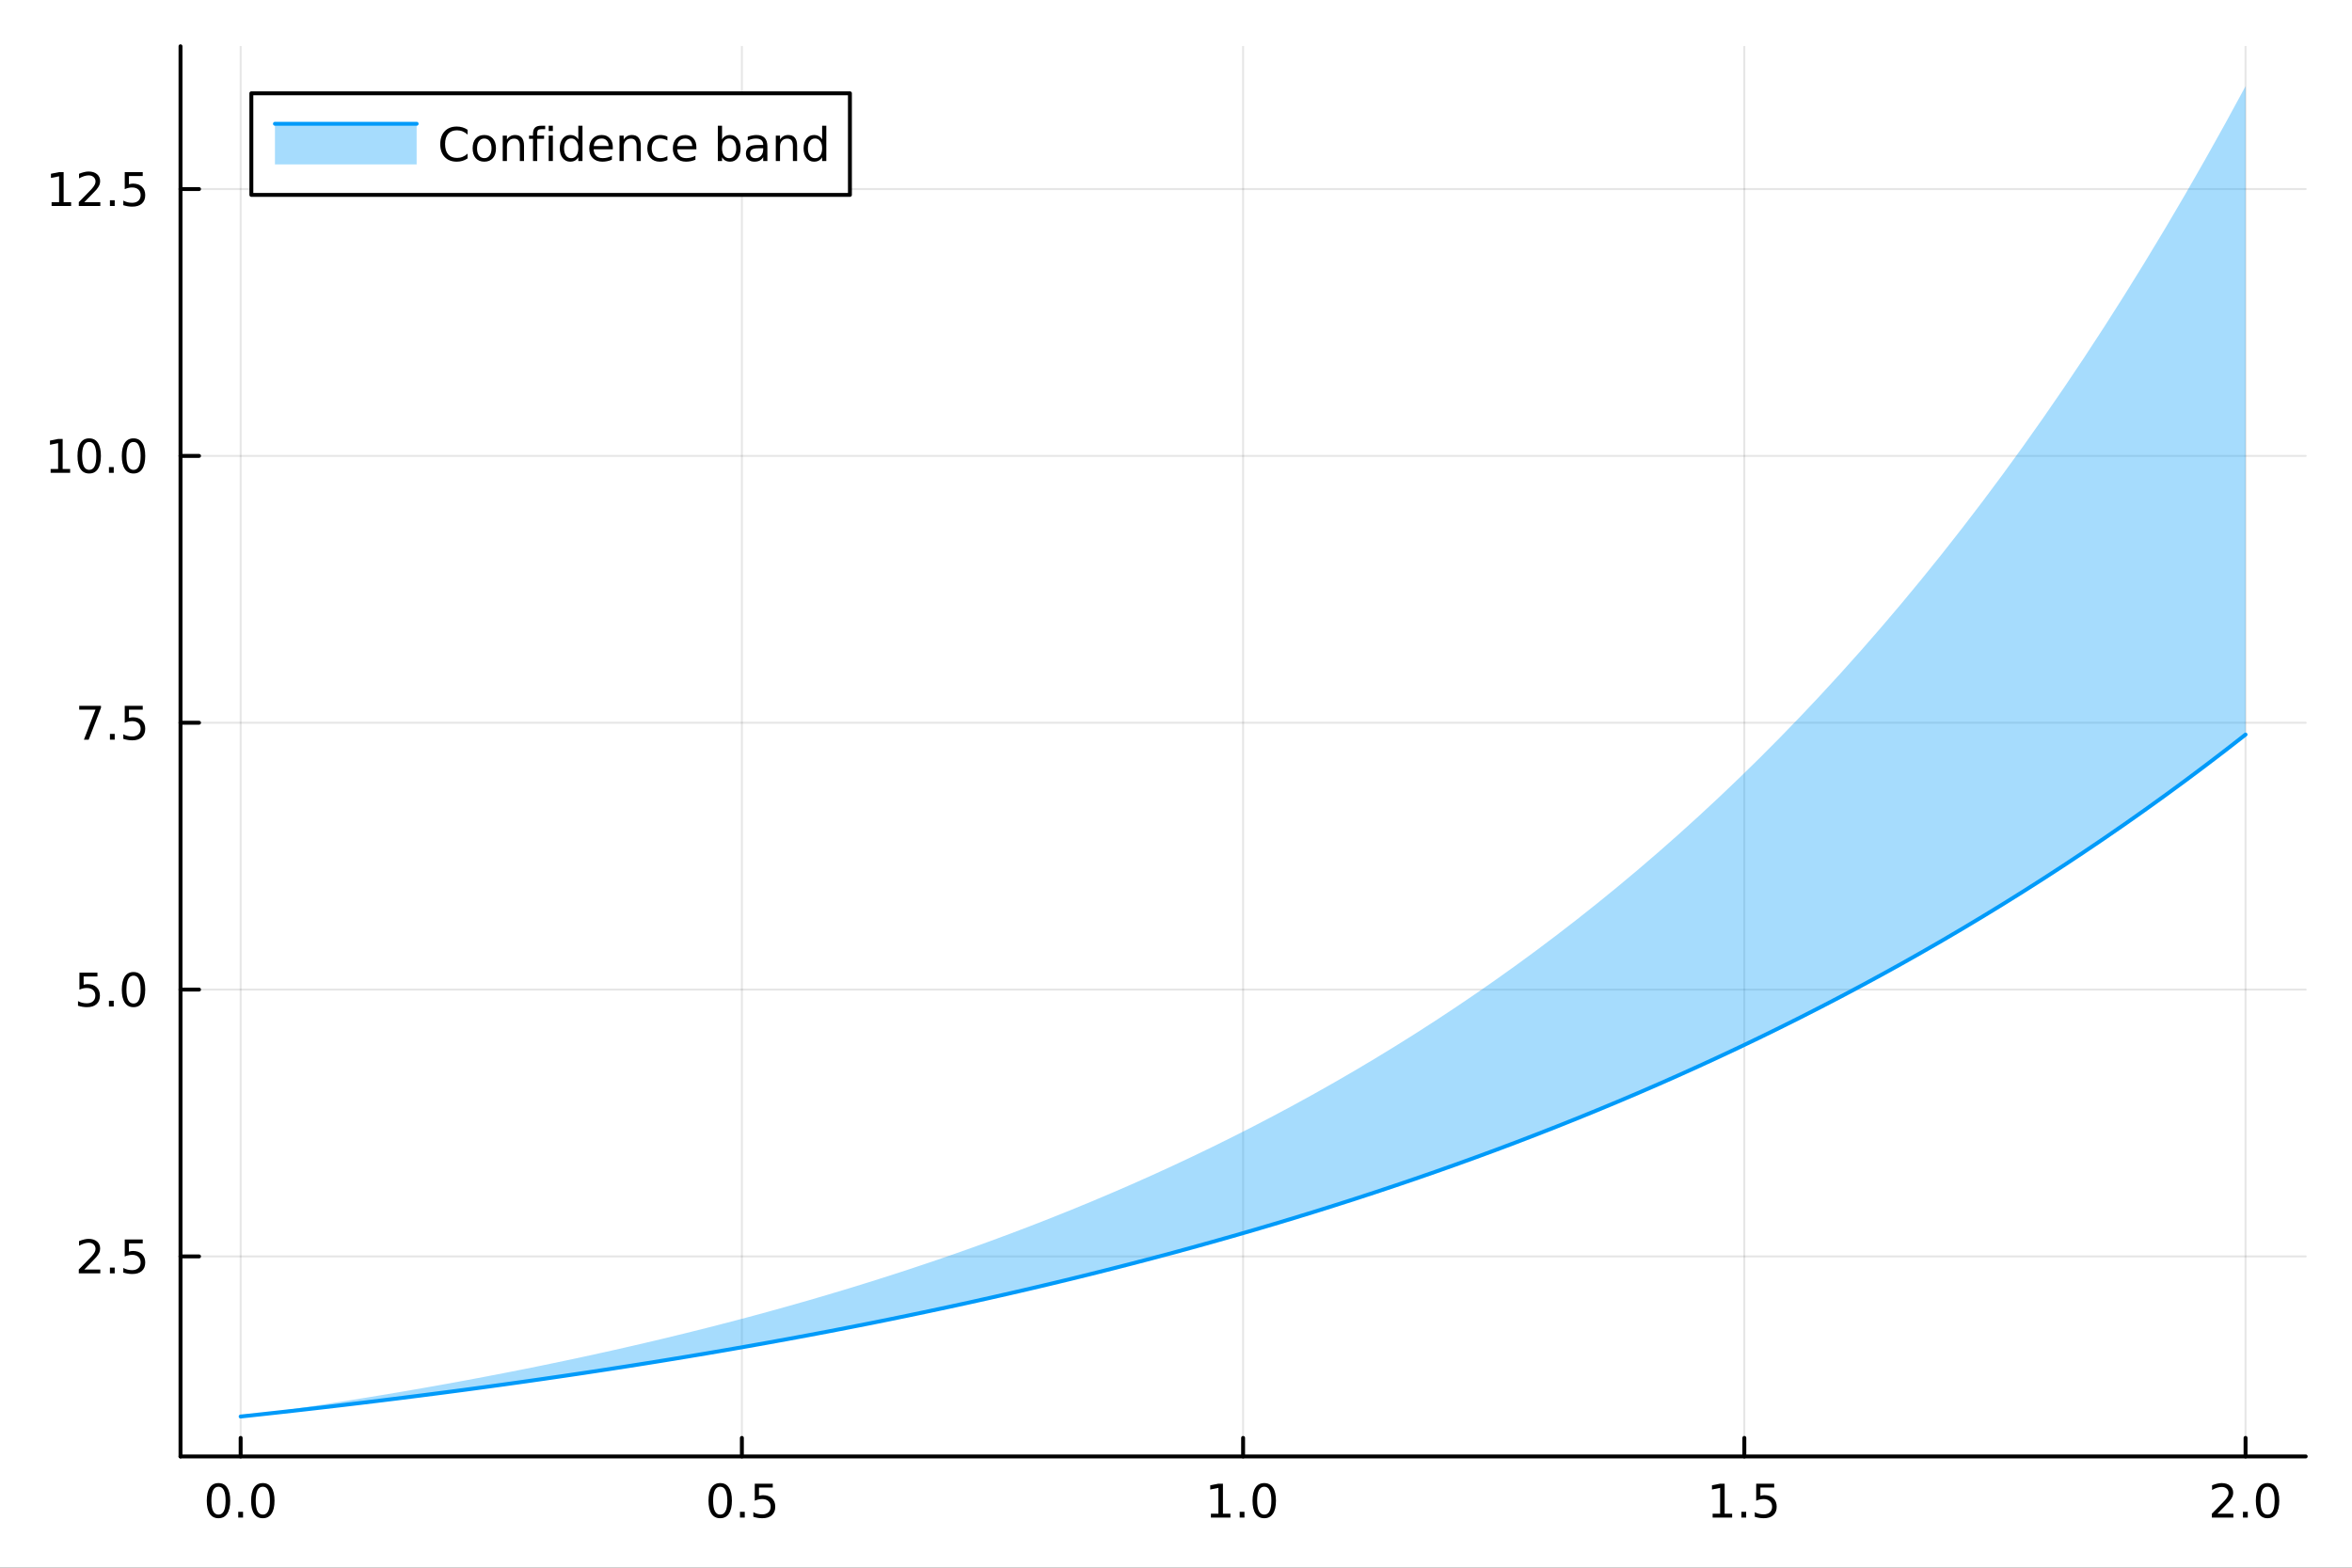 <?xml version="1.0" encoding="utf-8"?>
<svg xmlns="http://www.w3.org/2000/svg" xmlns:xlink="http://www.w3.org/1999/xlink" width="600" height="400" viewBox="0 0 2400 1600">
<rect x="0" y="0" width="2400" height="1600" fill="#333333" stroke="none"/>
<defs>
  <clipPath id="clip550">
    <rect x="0" y="0" width="2400" height="1600"/>
  </clipPath>
</defs>
<path clip-path="url(#clip550)" d="M0 1600 L2400 1600 L2400 0 L0 0  Z" fill="#ffffff" fill-rule="evenodd" fill-opacity="1"/>
<defs>
  <clipPath id="clip551">
    <rect x="480" y="0" width="1681" height="1600"/>
  </clipPath>
</defs>
<path clip-path="url(#clip550)" d="M184.191 1486.45 L2352.76 1486.45 L2352.76 47.244 L184.191 47.244  Z" fill="#ffffff" fill-rule="evenodd" fill-opacity="1"/>
<defs>
  <clipPath id="clip552">
    <rect x="184" y="47" width="2170" height="1440"/>
  </clipPath>
</defs>
<polyline clip-path="url(#clip552)" style="stroke:#000000; stroke-linecap:round; stroke-linejoin:round; stroke-width:2; stroke-opacity:0.1; fill:none" points="245.565,1486.45 245.565,47.244 "/>
<polyline clip-path="url(#clip552)" style="stroke:#000000; stroke-linecap:round; stroke-linejoin:round; stroke-width:2; stroke-opacity:0.1; fill:none" points="757.019,1486.45 757.019,47.244 "/>
<polyline clip-path="url(#clip552)" style="stroke:#000000; stroke-linecap:round; stroke-linejoin:round; stroke-width:2; stroke-opacity:0.1; fill:none" points="1268.47,1486.45 1268.47,47.244 "/>
<polyline clip-path="url(#clip552)" style="stroke:#000000; stroke-linecap:round; stroke-linejoin:round; stroke-width:2; stroke-opacity:0.1; fill:none" points="1779.93,1486.45 1779.93,47.244 "/>
<polyline clip-path="url(#clip552)" style="stroke:#000000; stroke-linecap:round; stroke-linejoin:round; stroke-width:2; stroke-opacity:0.1; fill:none" points="2291.38,1486.45 2291.38,47.244 "/>
<polyline clip-path="url(#clip550)" style="stroke:#000000; stroke-linecap:round; stroke-linejoin:round; stroke-width:4; stroke-opacity:1; fill:none" points="184.191,1486.45 2352.76,1486.45 "/>
<polyline clip-path="url(#clip550)" style="stroke:#000000; stroke-linecap:round; stroke-linejoin:round; stroke-width:4; stroke-opacity:1; fill:none" points="245.565,1486.45 245.565,1467.55 "/>
<polyline clip-path="url(#clip550)" style="stroke:#000000; stroke-linecap:round; stroke-linejoin:round; stroke-width:4; stroke-opacity:1; fill:none" points="757.019,1486.45 757.019,1467.55 "/>
<polyline clip-path="url(#clip550)" style="stroke:#000000; stroke-linecap:round; stroke-linejoin:round; stroke-width:4; stroke-opacity:1; fill:none" points="1268.47,1486.45 1268.47,1467.55 "/>
<polyline clip-path="url(#clip550)" style="stroke:#000000; stroke-linecap:round; stroke-linejoin:round; stroke-width:4; stroke-opacity:1; fill:none" points="1779.93,1486.45 1779.93,1467.55 "/>
<polyline clip-path="url(#clip550)" style="stroke:#000000; stroke-linecap:round; stroke-linejoin:round; stroke-width:4; stroke-opacity:1; fill:none" points="2291.38,1486.45 2291.38,1467.55 "/>
<path clip-path="url(#clip550)" d="M222.95 1517.37 Q219.338 1517.37 217.51 1520.93 Q215.704 1524.47 215.704 1531.6 Q215.704 1538.71 217.51 1542.27 Q219.338 1545.82 222.95 1545.82 Q226.584 1545.82 228.389 1542.27 Q230.218 1538.71 230.218 1531.6 Q230.218 1524.47 228.389 1520.93 Q226.584 1517.37 222.95 1517.37 M222.95 1513.66 Q228.76 1513.66 231.815 1518.27 Q234.894 1522.85 234.894 1531.6 Q234.894 1540.33 231.815 1544.94 Q228.76 1549.52 222.95 1549.52 Q217.139 1549.52 214.061 1544.94 Q211.005 1540.33 211.005 1531.6 Q211.005 1522.85 214.061 1518.27 Q217.139 1513.66 222.95 1513.66 Z" fill="#000000" fill-rule="nonzero" fill-opacity="1" /><path clip-path="url(#clip550)" d="M243.111 1542.97 L247.996 1542.97 L247.996 1548.85 L243.111 1548.85 L243.111 1542.97 Z" fill="#000000" fill-rule="nonzero" fill-opacity="1" /><path clip-path="url(#clip550)" d="M268.181 1517.37 Q264.57 1517.37 262.741 1520.93 Q260.935 1524.47 260.935 1531.6 Q260.935 1538.71 262.741 1542.27 Q264.57 1545.82 268.181 1545.82 Q271.815 1545.82 273.621 1542.27 Q275.449 1538.71 275.449 1531.6 Q275.449 1524.47 273.621 1520.93 Q271.815 1517.37 268.181 1517.37 M268.181 1513.66 Q273.991 1513.66 277.046 1518.27 Q280.125 1522.85 280.125 1531.6 Q280.125 1540.33 277.046 1544.94 Q273.991 1549.52 268.181 1549.52 Q262.371 1549.52 259.292 1544.94 Q256.236 1540.33 256.236 1531.6 Q256.236 1522.85 259.292 1518.27 Q262.371 1513.66 268.181 1513.66 Z" fill="#000000" fill-rule="nonzero" fill-opacity="1" /><path clip-path="url(#clip550)" d="M734.901 1517.37 Q731.29 1517.37 729.462 1520.93 Q727.656 1524.47 727.656 1531.6 Q727.656 1538.71 729.462 1542.27 Q731.29 1545.82 734.901 1545.82 Q738.536 1545.82 740.341 1542.27 Q742.17 1538.71 742.17 1531.6 Q742.17 1524.47 740.341 1520.93 Q738.536 1517.37 734.901 1517.37 M734.901 1513.66 Q740.711 1513.66 743.767 1518.27 Q746.846 1522.85 746.846 1531.6 Q746.846 1540.33 743.767 1544.94 Q740.711 1549.52 734.901 1549.52 Q729.091 1549.52 726.012 1544.94 Q722.957 1540.33 722.957 1531.6 Q722.957 1522.85 726.012 1518.27 Q729.091 1513.66 734.901 1513.66 Z" fill="#000000" fill-rule="nonzero" fill-opacity="1" /><path clip-path="url(#clip550)" d="M755.063 1542.97 L759.947 1542.97 L759.947 1548.85 L755.063 1548.85 L755.063 1542.97 Z" fill="#000000" fill-rule="nonzero" fill-opacity="1" /><path clip-path="url(#clip550)" d="M770.179 1514.29 L788.535 1514.29 L788.535 1518.22 L774.461 1518.22 L774.461 1526.7 Q775.48 1526.35 776.498 1526.19 Q777.517 1526 778.535 1526 Q784.322 1526 787.702 1529.17 Q791.082 1532.34 791.082 1537.76 Q791.082 1543.34 787.609 1546.44 Q784.137 1549.52 777.818 1549.52 Q775.642 1549.52 773.373 1549.15 Q771.128 1548.78 768.721 1548.04 L768.721 1543.34 Q770.804 1544.47 773.026 1545.03 Q775.248 1545.58 777.725 1545.58 Q781.73 1545.58 784.068 1543.48 Q786.406 1541.37 786.406 1537.76 Q786.406 1534.15 784.068 1532.04 Q781.73 1529.94 777.725 1529.94 Q775.85 1529.94 773.975 1530.35 Q772.123 1530.77 770.179 1531.65 L770.179 1514.29 Z" fill="#000000" fill-rule="nonzero" fill-opacity="1" /><path clip-path="url(#clip550)" d="M1235.63 1544.91 L1243.27 1544.91 L1243.27 1518.55 L1234.95 1520.21 L1234.95 1515.95 L1243.22 1514.29 L1247.89 1514.29 L1247.89 1544.91 L1255.53 1544.91 L1255.53 1548.85 L1235.63 1548.85 L1235.63 1544.91 Z" fill="#000000" fill-rule="nonzero" fill-opacity="1" /><path clip-path="url(#clip550)" d="M1264.98 1542.97 L1269.86 1542.97 L1269.86 1548.85 L1264.98 1548.85 L1264.98 1542.97 Z" fill="#000000" fill-rule="nonzero" fill-opacity="1" /><path clip-path="url(#clip550)" d="M1290.05 1517.37 Q1286.44 1517.37 1284.61 1520.93 Q1282.8 1524.47 1282.8 1531.6 Q1282.8 1538.71 1284.61 1542.27 Q1286.44 1545.82 1290.05 1545.82 Q1293.68 1545.82 1295.49 1542.27 Q1297.32 1538.71 1297.32 1531.6 Q1297.32 1524.47 1295.49 1520.93 Q1293.68 1517.37 1290.05 1517.37 M1290.05 1513.66 Q1295.86 1513.66 1298.91 1518.27 Q1301.99 1522.85 1301.99 1531.6 Q1301.99 1540.33 1298.91 1544.94 Q1295.86 1549.52 1290.05 1549.52 Q1284.24 1549.52 1281.16 1544.94 Q1278.1 1540.33 1278.1 1531.6 Q1278.1 1522.85 1281.16 1518.27 Q1284.24 1513.66 1290.05 1513.66 Z" fill="#000000" fill-rule="nonzero" fill-opacity="1" /><path clip-path="url(#clip550)" d="M1747.58 1544.91 L1755.22 1544.91 L1755.22 1518.55 L1746.91 1520.21 L1746.91 1515.95 L1755.17 1514.29 L1759.85 1514.29 L1759.85 1544.91 L1767.49 1544.91 L1767.49 1548.85 L1747.58 1548.85 L1747.58 1544.91 Z" fill="#000000" fill-rule="nonzero" fill-opacity="1" /><path clip-path="url(#clip550)" d="M1776.93 1542.97 L1781.81 1542.97 L1781.81 1548.85 L1776.93 1548.85 L1776.93 1542.97 Z" fill="#000000" fill-rule="nonzero" fill-opacity="1" /><path clip-path="url(#clip550)" d="M1792.05 1514.29 L1810.4 1514.29 L1810.4 1518.22 L1796.33 1518.22 L1796.33 1526.7 Q1797.35 1526.35 1798.36 1526.19 Q1799.38 1526 1800.4 1526 Q1806.19 1526 1809.57 1529.17 Q1812.95 1532.34 1812.95 1537.76 Q1812.95 1543.34 1809.48 1546.44 Q1806 1549.52 1799.68 1549.52 Q1797.51 1549.52 1795.24 1549.15 Q1792.99 1548.78 1790.59 1548.04 L1790.59 1543.34 Q1792.67 1544.47 1794.89 1545.03 Q1797.11 1545.58 1799.59 1545.58 Q1803.6 1545.58 1805.93 1543.48 Q1808.27 1541.37 1808.27 1537.76 Q1808.27 1534.15 1805.93 1532.04 Q1803.6 1529.94 1799.59 1529.94 Q1797.72 1529.94 1795.84 1530.35 Q1793.99 1530.77 1792.05 1531.65 L1792.05 1514.29 Z" fill="#000000" fill-rule="nonzero" fill-opacity="1" /><path clip-path="url(#clip550)" d="M2262.62 1544.91 L2278.94 1544.91 L2278.94 1548.85 L2257 1548.85 L2257 1544.91 Q2259.66 1542.16 2264.24 1537.53 Q2268.85 1532.88 2270.03 1531.53 Q2272.27 1529.01 2273.15 1527.27 Q2274.06 1525.51 2274.06 1523.82 Q2274.06 1521.07 2272.11 1519.33 Q2270.19 1517.6 2267.09 1517.6 Q2264.89 1517.6 2262.43 1518.36 Q2260 1519.13 2257.23 1520.68 L2257.23 1515.95 Q2260.05 1514.82 2262.5 1514.24 Q2264.96 1513.66 2266.99 1513.66 Q2272.37 1513.66 2275.56 1516.35 Q2278.75 1519.03 2278.75 1523.52 Q2278.75 1525.65 2277.94 1527.57 Q2277.16 1529.47 2275.05 1532.07 Q2274.47 1532.74 2271.37 1535.95 Q2268.27 1539.15 2262.62 1544.91 Z" fill="#000000" fill-rule="nonzero" fill-opacity="1" /><path clip-path="url(#clip550)" d="M2288.75 1542.97 L2293.64 1542.97 L2293.64 1548.85 L2288.75 1548.85 L2288.75 1542.97 Z" fill="#000000" fill-rule="nonzero" fill-opacity="1" /><path clip-path="url(#clip550)" d="M2313.82 1517.37 Q2310.21 1517.37 2308.38 1520.93 Q2306.58 1524.47 2306.58 1531.6 Q2306.58 1538.71 2308.38 1542.27 Q2310.21 1545.82 2313.82 1545.82 Q2317.46 1545.82 2319.26 1542.27 Q2321.09 1538.71 2321.09 1531.6 Q2321.09 1524.47 2319.26 1520.93 Q2317.46 1517.37 2313.82 1517.37 M2313.82 1513.66 Q2319.63 1513.66 2322.69 1518.27 Q2325.77 1522.85 2325.77 1531.6 Q2325.77 1540.33 2322.69 1544.94 Q2319.63 1549.52 2313.82 1549.52 Q2308.01 1549.52 2304.93 1544.94 Q2301.88 1540.33 2301.88 1531.6 Q2301.88 1522.85 2304.93 1518.27 Q2308.01 1513.66 2313.82 1513.66 Z" fill="#000000" fill-rule="nonzero" fill-opacity="1" /><polyline clip-path="url(#clip552)" style="stroke:#000000; stroke-linecap:round; stroke-linejoin:round; stroke-width:2; stroke-opacity:0.1; fill:none" points="184.191,1282.31 2352.76,1282.31 "/>
<polyline clip-path="url(#clip552)" style="stroke:#000000; stroke-linecap:round; stroke-linejoin:round; stroke-width:2; stroke-opacity:0.1; fill:none" points="184.191,1009.98 2352.76,1009.98 "/>
<polyline clip-path="url(#clip552)" style="stroke:#000000; stroke-linecap:round; stroke-linejoin:round; stroke-width:2; stroke-opacity:0.1; fill:none" points="184.191,737.637 2352.76,737.637 "/>
<polyline clip-path="url(#clip552)" style="stroke:#000000; stroke-linecap:round; stroke-linejoin:round; stroke-width:2; stroke-opacity:0.1; fill:none" points="184.191,465.299 2352.76,465.299 "/>
<polyline clip-path="url(#clip552)" style="stroke:#000000; stroke-linecap:round; stroke-linejoin:round; stroke-width:2; stroke-opacity:0.1; fill:none" points="184.191,192.961 2352.76,192.961 "/>
<polyline clip-path="url(#clip550)" style="stroke:#000000; stroke-linecap:round; stroke-linejoin:round; stroke-width:4; stroke-opacity:1; fill:none" points="184.191,1486.45 184.191,47.244 "/>
<polyline clip-path="url(#clip550)" style="stroke:#000000; stroke-linecap:round; stroke-linejoin:round; stroke-width:4; stroke-opacity:1; fill:none" points="184.191,1282.31 203.088,1282.31 "/>
<polyline clip-path="url(#clip550)" style="stroke:#000000; stroke-linecap:round; stroke-linejoin:round; stroke-width:4; stroke-opacity:1; fill:none" points="184.191,1009.98 203.088,1009.98 "/>
<polyline clip-path="url(#clip550)" style="stroke:#000000; stroke-linecap:round; stroke-linejoin:round; stroke-width:4; stroke-opacity:1; fill:none" points="184.191,737.637 203.088,737.637 "/>
<polyline clip-path="url(#clip550)" style="stroke:#000000; stroke-linecap:round; stroke-linejoin:round; stroke-width:4; stroke-opacity:1; fill:none" points="184.191,465.299 203.088,465.299 "/>
<polyline clip-path="url(#clip550)" style="stroke:#000000; stroke-linecap:round; stroke-linejoin:round; stroke-width:4; stroke-opacity:1; fill:none" points="184.191,192.961 203.088,192.961 "/>
<path clip-path="url(#clip550)" d="M86.038 1295.66 L102.358 1295.66 L102.358 1299.59 L80.413 1299.59 L80.413 1295.66 Q83.075 1292.9 87.659 1288.27 Q92.265 1283.62 93.446 1282.28 Q95.691 1279.76 96.571 1278.02 Q97.473 1276.26 97.473 1274.57 Q97.473 1271.82 95.529 1270.08 Q93.608 1268.34 90.506 1268.34 Q88.307 1268.34 85.853 1269.11 Q83.422 1269.87 80.645 1271.42 L80.645 1266.7 Q83.469 1265.57 85.922 1264.99 Q88.376 1264.41 90.413 1264.41 Q95.784 1264.41 98.978 1267.09 Q102.172 1269.78 102.172 1274.27 Q102.172 1276.4 101.362 1278.32 Q100.575 1280.22 98.469 1282.81 Q97.89 1283.48 94.788 1286.7 Q91.686 1289.89 86.038 1295.66 Z" fill="#000000" fill-rule="nonzero" fill-opacity="1" /><path clip-path="url(#clip550)" d="M112.172 1293.71 L117.057 1293.71 L117.057 1299.59 L112.172 1299.59 L112.172 1293.71 Z" fill="#000000" fill-rule="nonzero" fill-opacity="1" /><path clip-path="url(#clip550)" d="M127.288 1265.03 L145.644 1265.03 L145.644 1268.97 L131.57 1268.97 L131.57 1277.44 Q132.589 1277.09 133.607 1276.93 Q134.626 1276.75 135.644 1276.75 Q141.431 1276.75 144.811 1279.92 Q148.191 1283.09 148.191 1288.51 Q148.191 1294.08 144.718 1297.19 Q141.246 1300.26 134.927 1300.26 Q132.751 1300.26 130.482 1299.89 Q128.237 1299.52 125.83 1298.78 L125.83 1294.08 Q127.913 1295.22 130.135 1295.77 Q132.357 1296.33 134.834 1296.33 Q138.839 1296.33 141.177 1294.22 Q143.515 1292.12 143.515 1288.51 Q143.515 1284.89 141.177 1282.79 Q138.839 1280.68 134.834 1280.68 Q132.959 1280.68 131.084 1281.1 Q129.232 1281.51 127.288 1282.39 L127.288 1265.03 Z" fill="#000000" fill-rule="nonzero" fill-opacity="1" /><path clip-path="url(#clip550)" d="M81.061 992.695 L99.418 992.695 L99.418 996.63 L85.344 996.63 L85.344 1005.1 Q86.362 1004.76 87.381 1004.59 Q88.399 1004.41 89.418 1004.41 Q95.205 1004.41 98.585 1007.58 Q101.964 1010.75 101.964 1016.17 Q101.964 1021.75 98.492 1024.85 Q95.02 1027.93 88.7 1027.93 Q86.524 1027.93 84.256 1027.56 Q82.01 1027.19 79.603 1026.44 L79.603 1021.75 Q81.686 1022.88 83.909 1023.44 Q86.131 1023.99 88.608 1023.99 Q92.612 1023.99 94.95 1021.88 Q97.288 1019.78 97.288 1016.17 Q97.288 1012.56 94.95 1010.45 Q92.612 1008.34 88.608 1008.34 Q86.733 1008.34 84.858 1008.76 Q83.006 1009.18 81.061 1010.06 L81.061 992.695 Z" fill="#000000" fill-rule="nonzero" fill-opacity="1" /><path clip-path="url(#clip550)" d="M111.177 1021.38 L116.061 1021.38 L116.061 1027.26 L111.177 1027.26 L111.177 1021.38 Z" fill="#000000" fill-rule="nonzero" fill-opacity="1" /><path clip-path="url(#clip550)" d="M136.246 995.774 Q132.635 995.774 130.807 999.338 Q129.001 1002.88 129.001 1010.01 Q129.001 1017.12 130.807 1020.68 Q132.635 1024.22 136.246 1024.22 Q139.881 1024.22 141.686 1020.68 Q143.515 1017.12 143.515 1010.01 Q143.515 1002.88 141.686 999.338 Q139.881 995.774 136.246 995.774 M136.246 992.07 Q142.056 992.07 145.112 996.676 Q148.191 1001.26 148.191 1010.01 Q148.191 1018.74 145.112 1023.34 Q142.056 1027.93 136.246 1027.93 Q130.436 1027.93 127.357 1023.34 Q124.302 1018.74 124.302 1010.01 Q124.302 1001.26 127.357 996.676 Q130.436 992.07 136.246 992.07 Z" fill="#000000" fill-rule="nonzero" fill-opacity="1" /><path clip-path="url(#clip550)" d="M80.83 720.357 L103.052 720.357 L103.052 722.348 L90.506 754.917 L85.622 754.917 L97.427 724.292 L80.83 724.292 L80.83 720.357 Z" fill="#000000" fill-rule="nonzero" fill-opacity="1" /><path clip-path="url(#clip550)" d="M112.172 749.037 L117.057 749.037 L117.057 754.917 L112.172 754.917 L112.172 749.037 Z" fill="#000000" fill-rule="nonzero" fill-opacity="1" /><path clip-path="url(#clip550)" d="M127.288 720.357 L145.644 720.357 L145.644 724.292 L131.57 724.292 L131.57 732.764 Q132.589 732.417 133.607 732.255 Q134.626 732.07 135.644 732.07 Q141.431 732.07 144.811 735.241 Q148.191 738.413 148.191 743.829 Q148.191 749.408 144.718 752.51 Q141.246 755.588 134.927 755.588 Q132.751 755.588 130.482 755.218 Q128.237 754.848 125.83 754.107 L125.83 749.408 Q127.913 750.542 130.135 751.098 Q132.357 751.653 134.834 751.653 Q138.839 751.653 141.177 749.547 Q143.515 747.44 143.515 743.829 Q143.515 740.218 141.177 738.112 Q138.839 736.005 134.834 736.005 Q132.959 736.005 131.084 736.422 Q129.232 736.838 127.288 737.718 L127.288 720.357 Z" fill="#000000" fill-rule="nonzero" fill-opacity="1" /><path clip-path="url(#clip550)" d="M51.663 478.644 L59.302 478.644 L59.302 452.278 L50.992 453.945 L50.992 449.686 L59.256 448.019 L63.932 448.019 L63.932 478.644 L71.571 478.644 L71.571 482.579 L51.663 482.579 L51.663 478.644 Z" fill="#000000" fill-rule="nonzero" fill-opacity="1" /><path clip-path="url(#clip550)" d="M91.015 451.098 Q87.404 451.098 85.575 454.663 Q83.77 458.204 83.77 465.334 Q83.77 472.44 85.575 476.005 Q87.404 479.547 91.015 479.547 Q94.649 479.547 96.455 476.005 Q98.284 472.44 98.284 465.334 Q98.284 458.204 96.455 454.663 Q94.649 451.098 91.015 451.098 M91.015 447.394 Q96.825 447.394 99.881 452.001 Q102.959 456.584 102.959 465.334 Q102.959 474.061 99.881 478.667 Q96.825 483.25 91.015 483.25 Q85.205 483.25 82.126 478.667 Q79.071 474.061 79.071 465.334 Q79.071 456.584 82.126 452.001 Q85.205 447.394 91.015 447.394 Z" fill="#000000" fill-rule="nonzero" fill-opacity="1" /><path clip-path="url(#clip550)" d="M111.177 476.7 L116.061 476.7 L116.061 482.579 L111.177 482.579 L111.177 476.7 Z" fill="#000000" fill-rule="nonzero" fill-opacity="1" /><path clip-path="url(#clip550)" d="M136.246 451.098 Q132.635 451.098 130.807 454.663 Q129.001 458.204 129.001 465.334 Q129.001 472.44 130.807 476.005 Q132.635 479.547 136.246 479.547 Q139.881 479.547 141.686 476.005 Q143.515 472.44 143.515 465.334 Q143.515 458.204 141.686 454.663 Q139.881 451.098 136.246 451.098 M136.246 447.394 Q142.056 447.394 145.112 452.001 Q148.191 456.584 148.191 465.334 Q148.191 474.061 145.112 478.667 Q142.056 483.25 136.246 483.25 Q130.436 483.25 127.357 478.667 Q124.302 474.061 124.302 465.334 Q124.302 456.584 127.357 452.001 Q130.436 447.394 136.246 447.394 Z" fill="#000000" fill-rule="nonzero" fill-opacity="1" /><path clip-path="url(#clip550)" d="M52.659 206.306 L60.298 206.306 L60.298 179.94 L51.987 181.607 L51.987 177.348 L60.251 175.681 L64.927 175.681 L64.927 206.306 L72.566 206.306 L72.566 210.241 L52.659 210.241 L52.659 206.306 Z" fill="#000000" fill-rule="nonzero" fill-opacity="1" /><path clip-path="url(#clip550)" d="M86.038 206.306 L102.358 206.306 L102.358 210.241 L80.413 210.241 L80.413 206.306 Q83.075 203.551 87.659 198.922 Q92.265 194.269 93.446 192.927 Q95.691 190.403 96.571 188.667 Q97.473 186.908 97.473 185.218 Q97.473 182.464 95.529 180.728 Q93.608 178.991 90.506 178.991 Q88.307 178.991 85.853 179.755 Q83.422 180.519 80.645 182.07 L80.645 177.348 Q83.469 176.214 85.922 175.635 Q88.376 175.056 90.413 175.056 Q95.784 175.056 98.978 177.741 Q102.172 180.427 102.172 184.917 Q102.172 187.047 101.362 188.968 Q100.575 190.866 98.469 193.459 Q97.89 194.13 94.788 197.348 Q91.686 200.542 86.038 206.306 Z" fill="#000000" fill-rule="nonzero" fill-opacity="1" /><path clip-path="url(#clip550)" d="M112.172 204.362 L117.057 204.362 L117.057 210.241 L112.172 210.241 L112.172 204.362 Z" fill="#000000" fill-rule="nonzero" fill-opacity="1" /><path clip-path="url(#clip550)" d="M127.288 175.681 L145.644 175.681 L145.644 179.616 L131.57 179.616 L131.57 188.089 Q132.589 187.741 133.607 187.579 Q134.626 187.394 135.644 187.394 Q141.431 187.394 144.811 190.565 Q148.191 193.737 148.191 199.153 Q148.191 204.732 144.718 207.834 Q141.246 210.913 134.927 210.913 Q132.751 210.913 130.482 210.542 Q128.237 210.172 125.83 209.431 L125.83 204.732 Q127.913 205.866 130.135 206.422 Q132.357 206.977 134.834 206.977 Q138.839 206.977 141.177 204.871 Q143.515 202.764 143.515 199.153 Q143.515 195.542 141.177 193.436 Q138.839 191.329 134.834 191.329 Q132.959 191.329 131.084 191.746 Q129.232 192.163 127.288 193.042 L127.288 175.681 Z" fill="#000000" fill-rule="nonzero" fill-opacity="1" /><path clip-path="url(#clip552)" d="M245.565 1445.72 L266.23 1443.49 L286.895 1441.22 L307.56 1438.91 L328.224 1436.55 L348.889 1434.14 L369.554 1431.68 L390.219 1429.17 L410.884 1426.61 L431.548 1423.99 L452.213 1421.33 L472.878 1418.61 L493.543 1415.83 L514.208 1413 L534.873 1410.11 L555.537 1407.16 L576.202 1404.15 L596.867 1401.08 L617.532 1397.94 L638.197 1394.74 L658.861 1391.48 L679.526 1388.15 L700.191 1384.75 L720.856 1381.29 L741.521 1377.75 L762.185 1374.14 L782.85 1370.45 L803.515 1366.69 L824.18 1362.86 L844.845 1358.95 L865.509 1354.95 L886.174 1350.88 L906.839 1346.72 L927.504 1342.47 L948.169 1338.14 L968.834 1333.73 L989.498 1329.22 L1010.16 1324.62 L1030.83 1319.92 L1051.49 1315.13 L1072.16 1310.24 L1092.82 1305.26 L1113.49 1300.17 L1134.15 1294.97 L1154.82 1289.67 L1175.48 1284.27 L1196.15 1278.75 L1216.81 1273.12 L1237.48 1267.37 L1258.14 1261.51 L1278.81 1255.53 L1299.47 1249.42 L1320.14 1243.19 L1340.8 1236.84 L1361.46 1230.35 L1382.13 1223.74 L1402.79 1216.98 L1423.46 1210.09 L1444.12 1203.06 L1464.79 1195.88 L1485.45 1188.56 L1506.12 1181.09 L1526.78 1173.47 L1547.45 1165.69 L1568.11 1157.75 L1588.78 1149.65 L1609.44 1141.39 L1630.11 1132.95 L1650.77 1124.35 L1671.44 1115.57 L1692.1 1106.61 L1712.77 1097.46 L1733.43 1088.13 L1754.1 1078.61 L1774.76 1068.9 L1795.43 1058.98 L1816.09 1048.87 L1836.76 1038.55 L1857.42 1028.01 L1878.09 1017.27 L1898.75 1006.3 L1919.41 995.11 L1940.08 983.691 L1960.74 972.039 L1981.41 960.15 L2002.07 948.017 L2022.74 935.638 L2043.4 923.005 L2064.07 910.115 L2084.73 896.961 L2105.4 883.54 L2126.06 869.844 L2146.73 855.869 L2167.39 841.609 L2188.06 827.057 L2208.72 812.209 L2229.39 797.057 L2250.05 781.597 L2270.72 765.821 L2291.38 749.723 L2291.38 87.976 L2270.72 125.994 L2250.05 163.025 L2229.39 199.097 L2208.72 234.234 L2188.06 268.461 L2167.39 301.8 L2146.73 334.275 L2126.06 365.908 L2105.4 396.721 L2084.73 426.735 L2064.07 455.972 L2043.4 484.45 L2022.74 512.191 L2002.07 539.212 L1981.41 565.533 L1960.74 591.172 L1940.08 616.146 L1919.41 640.473 L1898.75 664.169 L1878.09 687.251 L1857.42 709.734 L1836.76 731.635 L1816.09 752.968 L1795.43 773.749 L1774.76 793.99 L1754.1 813.707 L1733.43 832.913 L1712.77 851.621 L1692.1 869.844 L1671.44 887.595 L1650.77 904.885 L1630.11 921.728 L1609.44 938.134 L1588.78 954.114 L1568.11 969.681 L1547.45 984.843 L1526.78 999.613 L1506.12 1014 L1485.45 1028.01 L1464.79 1041.67 L1444.12 1054.96 L1423.46 1067.91 L1402.79 1080.53 L1382.13 1092.82 L1361.46 1104.79 L1340.8 1116.45 L1320.14 1127.81 L1299.47 1138.87 L1278.81 1149.65 L1258.14 1160.15 L1237.48 1170.38 L1216.81 1180.34 L1196.15 1190.04 L1175.48 1199.49 L1154.82 1208.7 L1134.15 1217.66 L1113.49 1226.4 L1092.82 1234.91 L1072.16 1243.19 L1051.49 1251.27 L1030.83 1259.13 L1010.16 1266.79 L989.498 1274.25 L968.834 1281.52 L948.169 1288.6 L927.504 1295.5 L906.839 1302.22 L886.174 1308.76 L865.509 1315.13 L844.845 1321.34 L824.18 1327.39 L803.515 1333.28 L782.85 1339.02 L762.185 1344.61 L741.521 1350.05 L720.856 1355.35 L700.191 1360.52 L679.526 1365.55 L658.861 1370.45 L638.197 1375.23 L617.532 1379.88 L596.867 1384.41 L576.202 1388.82 L555.537 1393.12 L534.873 1397.31 L514.208 1401.39 L493.543 1405.36 L472.878 1409.23 L452.213 1413 L431.548 1416.67 L410.884 1420.25 L390.219 1423.73 L369.554 1427.12 L348.889 1430.43 L328.224 1433.65 L307.56 1436.79 L286.895 1439.84 L266.23 1442.82 L245.565 1445.72  Z" fill="#009af9" fill-rule="evenodd" fill-opacity="0.35"/>
<polyline clip-path="url(#clip552)" style="stroke:#009af9; stroke-linecap:round; stroke-linejoin:round; stroke-width:4; stroke-opacity:1; fill:none" points="245.565,1445.72 266.23,1443.49 286.895,1441.22 307.56,1438.91 328.224,1436.55 348.889,1434.14 369.554,1431.68 390.219,1429.17 410.884,1426.61 431.548,1423.99 452.213,1421.33 472.878,1418.61 493.543,1415.83 514.208,1413 534.873,1410.11 555.537,1407.16 576.202,1404.15 596.867,1401.08 617.532,1397.94 638.197,1394.74 658.861,1391.48 679.526,1388.15 700.191,1384.75 720.856,1381.29 741.521,1377.75 762.185,1374.14 782.85,1370.45 803.515,1366.69 824.18,1362.86 844.845,1358.95 865.509,1354.95 886.174,1350.88 906.839,1346.72 927.504,1342.47 948.169,1338.14 968.834,1333.73 989.498,1329.22 1010.16,1324.62 1030.83,1319.92 1051.49,1315.13 1072.16,1310.24 1092.82,1305.26 1113.49,1300.17 1134.15,1294.97 1154.82,1289.67 1175.48,1284.27 1196.15,1278.75 1216.81,1273.12 1237.48,1267.37 1258.14,1261.51 1278.81,1255.53 1299.47,1249.42 1320.14,1243.19 1340.8,1236.84 1361.46,1230.35 1382.13,1223.74 1402.79,1216.98 1423.46,1210.09 1444.12,1203.06 1464.79,1195.88 1485.45,1188.56 1506.12,1181.09 1526.78,1173.47 1547.45,1165.69 1568.11,1157.75 1588.78,1149.65 1609.44,1141.39 1630.11,1132.95 1650.77,1124.35 1671.44,1115.57 1692.1,1106.61 1712.77,1097.46 1733.43,1088.13 1754.1,1078.61 1774.76,1068.9 1795.43,1058.98 1816.09,1048.87 1836.76,1038.55 1857.42,1028.01 1878.09,1017.27 1898.75,1006.3 1919.41,995.11 1940.08,983.691 1960.74,972.039 1981.41,960.15 2002.07,948.017 2022.74,935.638 2043.4,923.005 2064.07,910.115 2084.73,896.961 2105.4,883.54 2126.06,869.844 2146.73,855.869 2167.39,841.609 2188.06,827.057 2208.72,812.209 2229.39,797.057 2250.05,781.597 2270.72,765.821 2291.38,749.723 "/>
<path clip-path="url(#clip550)" d="M256.476 198.898 L867.266 198.898 L867.266 95.218 L256.476 95.218  Z" fill="#ffffff" fill-rule="evenodd" fill-opacity="1"/>
<polyline clip-path="url(#clip550)" style="stroke:#000000; stroke-linecap:round; stroke-linejoin:round; stroke-width:4; stroke-opacity:1; fill:none" points="256.476,198.898 867.266,198.898 867.266,95.218 256.476,95.218 256.476,198.898 "/>
<path clip-path="url(#clip550)" d="M280.571 167.794 L425.142 167.794 L425.142 126.322 L280.571 126.322 L280.571 167.794  Z" fill="#009af9" fill-rule="evenodd" fill-opacity="0.35"/>
<polyline clip-path="url(#clip550)" style="stroke:#009af9; stroke-linecap:round; stroke-linejoin:round; stroke-width:4; stroke-opacity:1; fill:none" points="280.571,126.322 425.142,126.322 "/>
<path clip-path="url(#clip550)" d="M477.108 132.44 L477.108 137.37 Q474.747 135.171 472.061 134.083 Q469.399 132.995 466.39 132.995 Q460.464 132.995 457.316 136.629 Q454.168 140.24 454.168 147.092 Q454.168 153.921 457.316 157.555 Q460.464 161.166 466.39 161.166 Q469.399 161.166 472.061 160.078 Q474.747 158.99 477.108 156.791 L477.108 161.676 Q474.654 163.342 471.899 164.176 Q469.168 165.009 466.112 165.009 Q458.265 165.009 453.751 160.217 Q449.238 155.402 449.238 147.092 Q449.238 138.759 453.751 133.967 Q458.265 129.153 466.112 129.153 Q469.214 129.153 471.946 129.986 Q474.7 130.796 477.108 132.44 Z" fill="#000000" fill-rule="nonzero" fill-opacity="1" /><path clip-path="url(#clip550)" d="M494.191 141.398 Q490.765 141.398 488.774 144.083 Q486.784 146.745 486.784 151.398 Q486.784 156.051 488.751 158.736 Q490.742 161.398 494.191 161.398 Q497.594 161.398 499.584 158.713 Q501.575 156.027 501.575 151.398 Q501.575 146.791 499.584 144.106 Q497.594 141.398 494.191 141.398 M494.191 137.787 Q499.747 137.787 502.918 141.398 Q506.089 145.009 506.089 151.398 Q506.089 157.764 502.918 161.398 Q499.747 165.009 494.191 165.009 Q488.612 165.009 485.441 161.398 Q482.293 157.764 482.293 151.398 Q482.293 145.009 485.441 141.398 Q488.612 137.787 494.191 137.787 Z" fill="#000000" fill-rule="nonzero" fill-opacity="1" /><path clip-path="url(#clip550)" d="M534.7 148.689 L534.7 164.338 L530.441 164.338 L530.441 148.828 Q530.441 145.148 529.006 143.319 Q527.57 141.49 524.7 141.49 Q521.251 141.49 519.26 143.69 Q517.27 145.889 517.27 149.685 L517.27 164.338 L512.987 164.338 L512.987 138.412 L517.27 138.412 L517.27 142.44 Q518.797 140.102 520.858 138.944 Q522.941 137.787 525.649 137.787 Q530.117 137.787 532.408 140.565 Q534.7 143.319 534.7 148.689 Z" fill="#000000" fill-rule="nonzero" fill-opacity="1" /><path clip-path="url(#clip550)" d="M556.32 128.319 L556.32 131.861 L552.246 131.861 Q549.955 131.861 549.052 132.787 Q548.172 133.713 548.172 136.12 L548.172 138.412 L555.186 138.412 L555.186 141.722 L548.172 141.722 L548.172 164.338 L543.89 164.338 L543.89 141.722 L539.816 141.722 L539.816 138.412 L543.89 138.412 L543.89 136.606 Q543.89 132.278 545.904 130.31 Q547.918 128.319 552.293 128.319 L556.32 128.319 Z" fill="#000000" fill-rule="nonzero" fill-opacity="1" /><path clip-path="url(#clip550)" d="M559.885 138.412 L564.144 138.412 L564.144 164.338 L559.885 164.338 L559.885 138.412 M559.885 128.319 L564.144 128.319 L564.144 133.713 L559.885 133.713 L559.885 128.319 Z" fill="#000000" fill-rule="nonzero" fill-opacity="1" /><path clip-path="url(#clip550)" d="M590.116 142.347 L590.116 128.319 L594.376 128.319 L594.376 164.338 L590.116 164.338 L590.116 160.449 Q588.774 162.763 586.714 163.898 Q584.677 165.009 581.806 165.009 Q577.107 165.009 574.144 161.259 Q571.204 157.509 571.204 151.398 Q571.204 145.287 574.144 141.537 Q577.107 137.787 581.806 137.787 Q584.677 137.787 586.714 138.921 Q588.774 140.032 590.116 142.347 M575.603 151.398 Q575.603 156.097 577.524 158.782 Q579.468 161.444 582.848 161.444 Q586.228 161.444 588.172 158.782 Q590.116 156.097 590.116 151.398 Q590.116 146.699 588.172 144.037 Q586.228 141.352 582.848 141.352 Q579.468 141.352 577.524 144.037 Q575.603 146.699 575.603 151.398 Z" fill="#000000" fill-rule="nonzero" fill-opacity="1" /><path clip-path="url(#clip550)" d="M625.325 150.31 L625.325 152.393 L605.741 152.393 Q606.019 156.791 608.38 159.106 Q610.764 161.398 615.001 161.398 Q617.454 161.398 619.746 160.796 Q622.061 160.194 624.329 158.99 L624.329 163.018 Q622.038 163.99 619.63 164.5 Q617.223 165.009 614.746 165.009 Q608.542 165.009 604.908 161.398 Q601.297 157.787 601.297 151.629 Q601.297 145.264 604.723 141.537 Q608.172 137.787 614.005 137.787 Q619.237 137.787 622.269 141.166 Q625.325 144.523 625.325 150.31 M621.065 149.06 Q621.019 145.565 619.098 143.481 Q617.2 141.398 614.051 141.398 Q610.487 141.398 608.334 143.412 Q606.204 145.426 605.88 149.083 L621.065 149.06 Z" fill="#000000" fill-rule="nonzero" fill-opacity="1" /><path clip-path="url(#clip550)" d="M653.866 148.689 L653.866 164.338 L649.607 164.338 L649.607 148.828 Q649.607 145.148 648.172 143.319 Q646.736 141.49 643.866 141.49 Q640.417 141.49 638.426 143.69 Q636.436 145.889 636.436 149.685 L636.436 164.338 L632.153 164.338 L632.153 138.412 L636.436 138.412 L636.436 142.44 Q637.963 140.102 640.024 138.944 Q642.107 137.787 644.815 137.787 Q649.283 137.787 651.574 140.565 Q653.866 143.319 653.866 148.689 Z" fill="#000000" fill-rule="nonzero" fill-opacity="1" /><path clip-path="url(#clip550)" d="M681.019 139.407 L681.019 143.389 Q679.213 142.393 677.384 141.907 Q675.579 141.398 673.727 141.398 Q669.584 141.398 667.292 144.037 Q665 146.652 665 151.398 Q665 156.143 667.292 158.782 Q669.584 161.398 673.727 161.398 Q675.579 161.398 677.384 160.912 Q679.213 160.402 681.019 159.407 L681.019 163.342 Q679.236 164.176 677.315 164.592 Q675.417 165.009 673.264 165.009 Q667.408 165.009 663.959 161.328 Q660.51 157.648 660.51 151.398 Q660.51 145.055 663.982 141.421 Q667.477 137.787 673.542 137.787 Q675.509 137.787 677.384 138.203 Q679.259 138.597 681.019 139.407 Z" fill="#000000" fill-rule="nonzero" fill-opacity="1" /><path clip-path="url(#clip550)" d="M710.602 150.31 L710.602 152.393 L691.019 152.393 Q691.296 156.791 693.658 159.106 Q696.042 161.398 700.278 161.398 Q702.732 161.398 705.023 160.796 Q707.338 160.194 709.607 158.99 L709.607 163.018 Q707.315 163.99 704.907 164.5 Q702.5 165.009 700.023 165.009 Q693.82 165.009 690.185 161.398 Q686.574 157.787 686.574 151.629 Q686.574 145.264 690 141.537 Q693.449 137.787 699.282 137.787 Q704.514 137.787 707.546 141.166 Q710.602 144.523 710.602 150.31 M706.343 149.06 Q706.296 145.565 704.375 143.481 Q702.477 141.398 699.329 141.398 Q695.764 141.398 693.611 143.412 Q691.482 145.426 691.158 149.083 L706.343 149.06 Z" fill="#000000" fill-rule="nonzero" fill-opacity="1" /><path clip-path="url(#clip550)" d="M751.273 151.398 Q751.273 146.699 749.329 144.037 Q747.407 141.352 744.028 141.352 Q740.648 141.352 738.704 144.037 Q736.782 146.699 736.782 151.398 Q736.782 156.097 738.704 158.782 Q740.648 161.444 744.028 161.444 Q747.407 161.444 749.329 158.782 Q751.273 156.097 751.273 151.398 M736.782 142.347 Q738.125 140.032 740.162 138.921 Q742.222 137.787 745.069 137.787 Q749.791 137.787 752.731 141.537 Q755.694 145.287 755.694 151.398 Q755.694 157.509 752.731 161.259 Q749.791 165.009 745.069 165.009 Q742.222 165.009 740.162 163.898 Q738.125 162.763 736.782 160.449 L736.782 164.338 L732.5 164.338 L732.5 128.319 L736.782 128.319 L736.782 142.347 Z" fill="#000000" fill-rule="nonzero" fill-opacity="1" /><path clip-path="url(#clip550)" d="M774.537 151.305 Q769.375 151.305 767.384 152.486 Q765.393 153.666 765.393 156.514 Q765.393 158.782 766.875 160.125 Q768.379 161.444 770.949 161.444 Q774.49 161.444 776.62 158.944 Q778.773 156.421 778.773 152.254 L778.773 151.305 L774.537 151.305 M783.032 149.546 L783.032 164.338 L778.773 164.338 L778.773 160.402 Q777.314 162.763 775.139 163.898 Q772.963 165.009 769.815 165.009 Q765.833 165.009 763.472 162.787 Q761.134 160.541 761.134 156.791 Q761.134 152.416 764.051 150.194 Q766.99 147.972 772.801 147.972 L778.773 147.972 L778.773 147.555 Q778.773 144.615 776.828 143.018 Q774.907 141.398 771.412 141.398 Q769.19 141.398 767.083 141.93 Q764.977 142.463 763.032 143.527 L763.032 139.592 Q765.37 138.69 767.569 138.25 Q769.768 137.787 771.852 137.787 Q777.477 137.787 780.254 140.703 Q783.032 143.62 783.032 149.546 Z" fill="#000000" fill-rule="nonzero" fill-opacity="1" /><path clip-path="url(#clip550)" d="M813.356 148.689 L813.356 164.338 L809.097 164.338 L809.097 148.828 Q809.097 145.148 807.662 143.319 Q806.226 141.49 803.356 141.49 Q799.907 141.49 797.916 143.69 Q795.925 145.889 795.925 149.685 L795.925 164.338 L791.643 164.338 L791.643 138.412 L795.925 138.412 L795.925 142.44 Q797.453 140.102 799.513 138.944 Q801.597 137.787 804.305 137.787 Q808.773 137.787 811.064 140.565 Q813.356 143.319 813.356 148.689 Z" fill="#000000" fill-rule="nonzero" fill-opacity="1" /><path clip-path="url(#clip550)" d="M838.911 142.347 L838.911 128.319 L843.171 128.319 L843.171 164.338 L838.911 164.338 L838.911 160.449 Q837.569 162.763 835.509 163.898 Q833.472 165.009 830.601 165.009 Q825.902 165.009 822.939 161.259 Q819.999 157.509 819.999 151.398 Q819.999 145.287 822.939 141.537 Q825.902 137.787 830.601 137.787 Q833.472 137.787 835.509 138.921 Q837.569 140.032 838.911 142.347 M824.398 151.398 Q824.398 156.097 826.319 158.782 Q828.263 161.444 831.643 161.444 Q835.023 161.444 836.967 158.782 Q838.911 156.097 838.911 151.398 Q838.911 146.699 836.967 144.037 Q835.023 141.352 831.643 141.352 Q828.263 141.352 826.319 144.037 Q824.398 146.699 824.398 151.398 Z" fill="#000000" fill-rule="nonzero" fill-opacity="1" /></svg>
